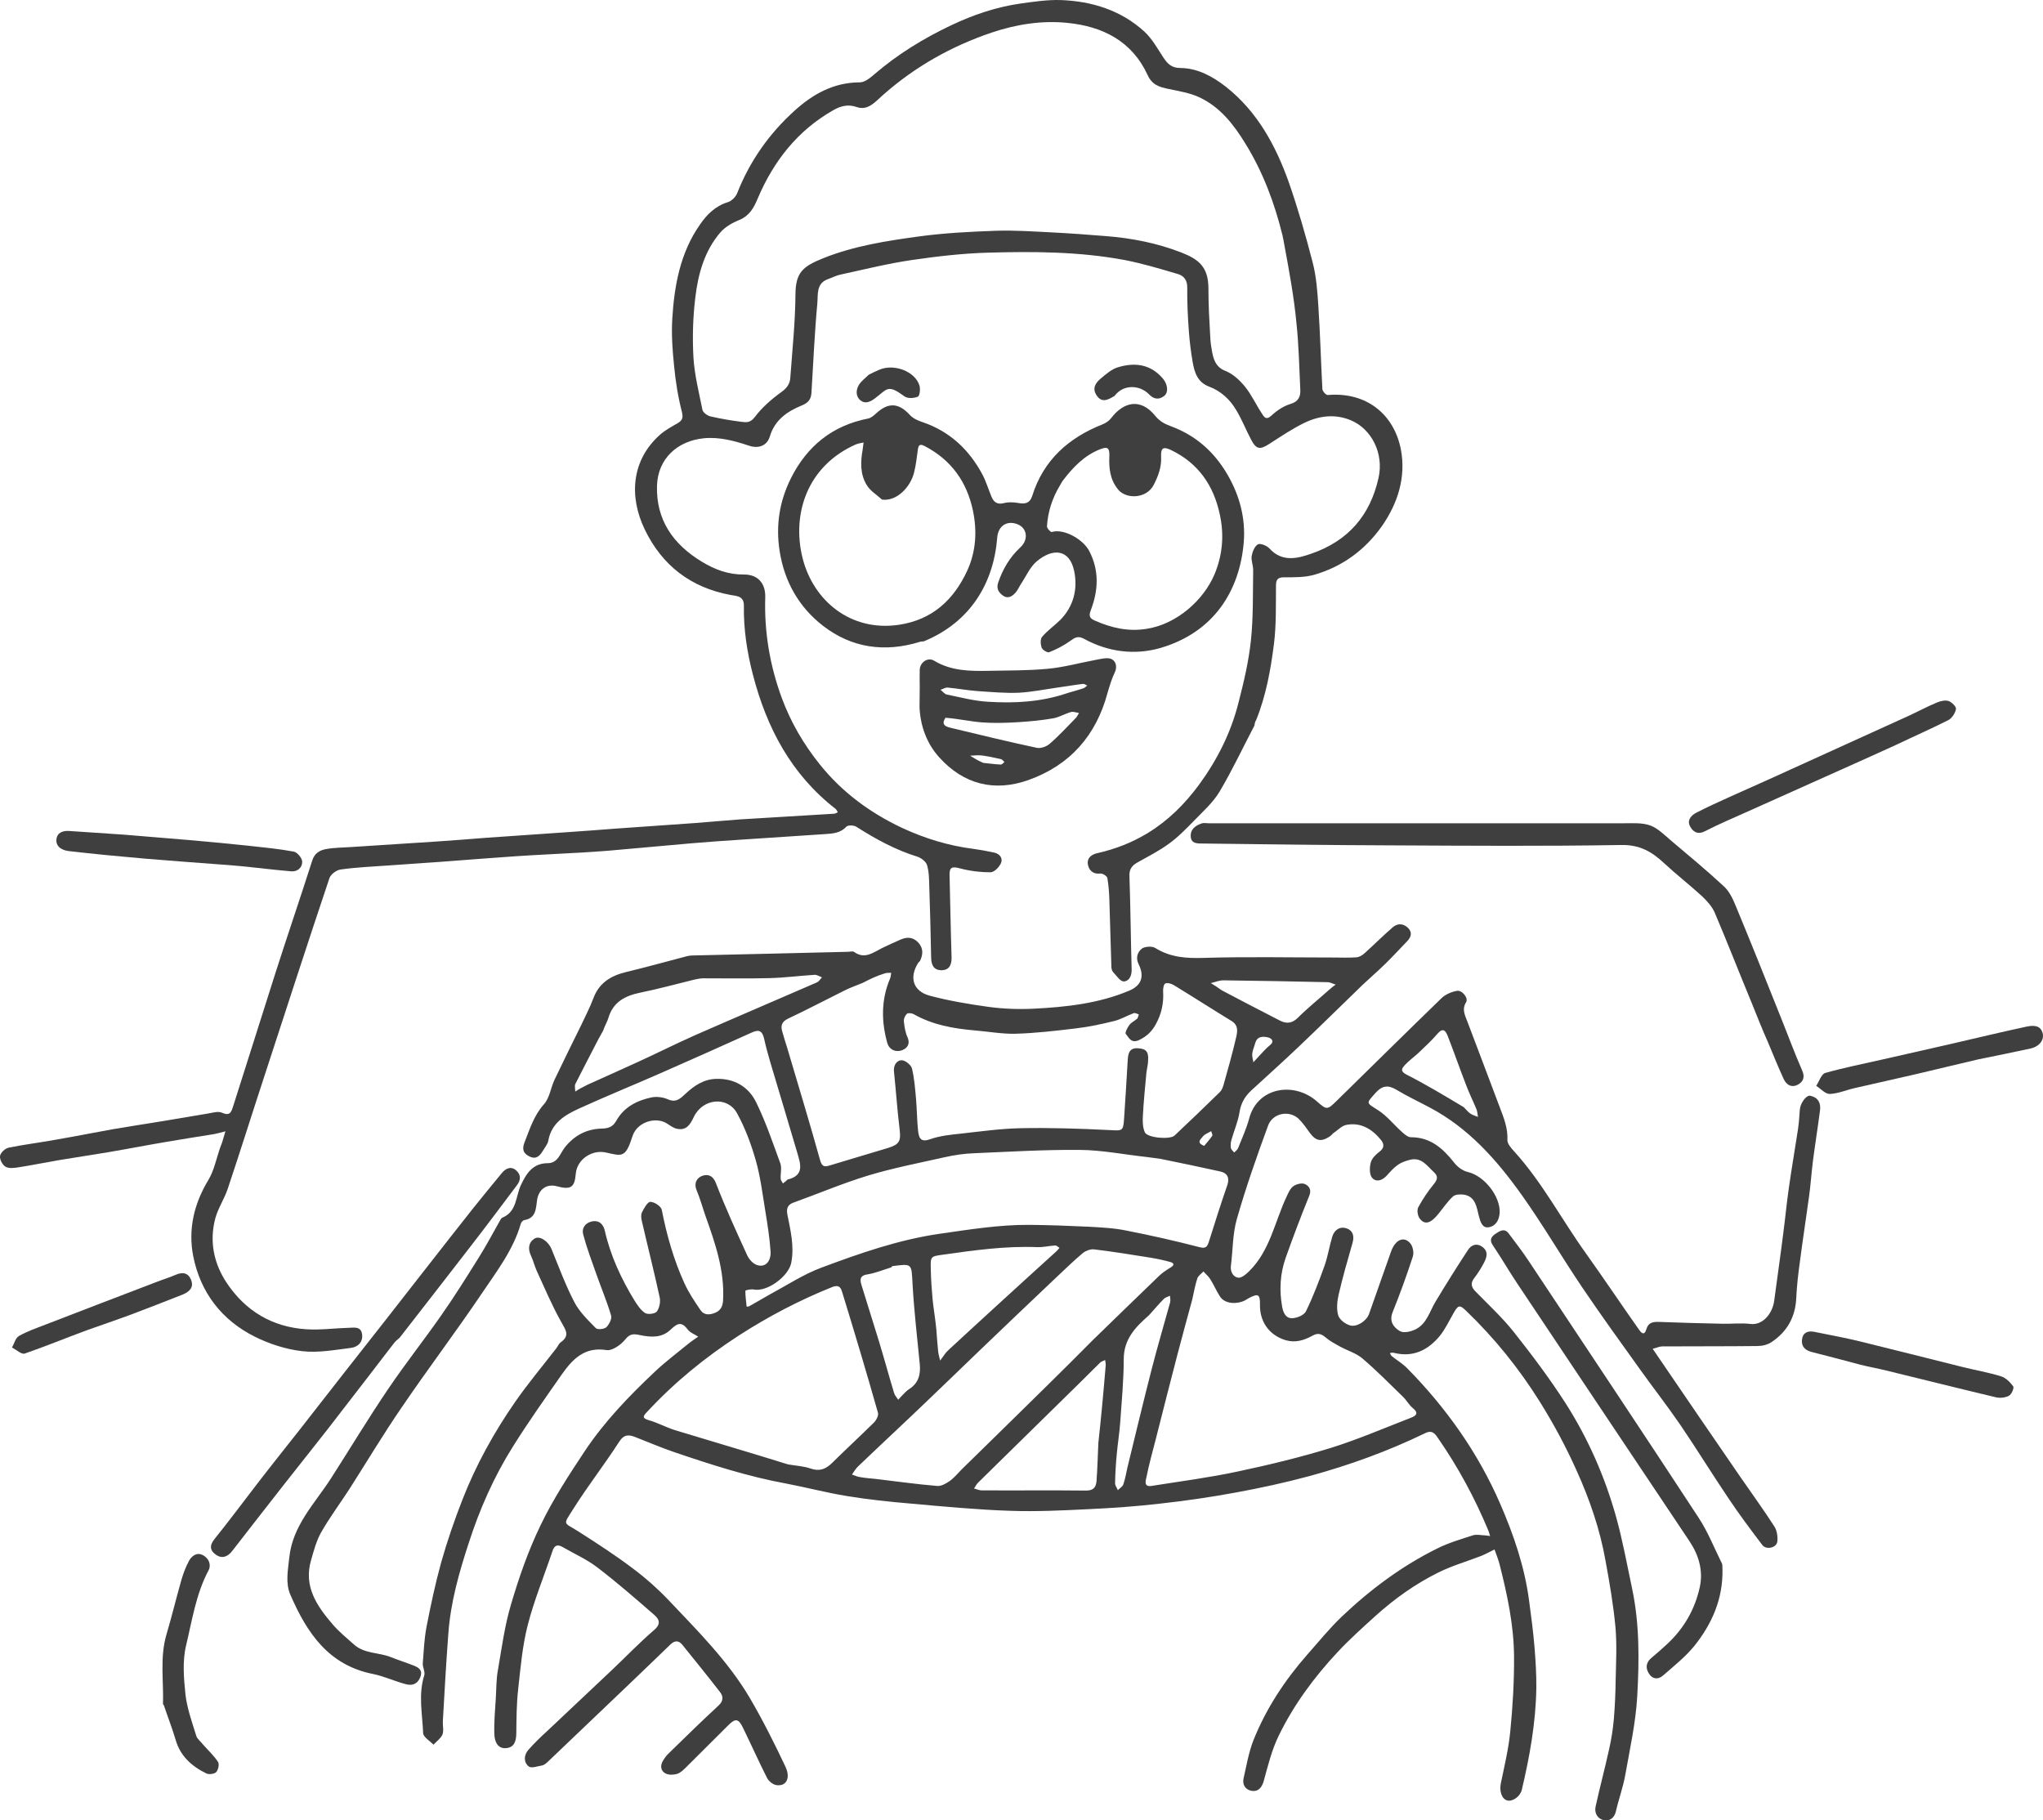 <?xml version="1.0" encoding="UTF-8"?>
<svg id="Contours" xmlns="http://www.w3.org/2000/svg" viewBox="0 0 1109.61 988.65">
  <defs>
    <style>
      .cls-1 {
        fill: #3f3f3f;
        stroke-width: 0px;
      }
    </style>
  </defs>
  <path class="cls-1" d="M719.83,618.52c-4,1.7-6.2-.4-8.3-3.1-2-2.7-3.9-5.6-6.3-7.9-5.2-4.7-14-3-16.5,3.8-6.1,16.6-12,33.4-16.9,50.5-2.4,8.2-2.2,17.1-3.3,25.7-.4,3.4,1.4,6,3.9,6.4,1.8.3,4.4-1.9,6.1-3.6,11.2-11.1,13.8-26.6,20.1-40.1,1-2.1,2-4.6,3.7-5.9,1.6-1.2,4.6-2,6.3-1.3,2.1.9,3.9,2.9,2.5,6.3-4.5,11.1-8.8,22.4-12.8,33.7-3.1,8.7-3.6,17.8-1.9,27,.7,3.5,2.3,6.1,5.5,5.9,2.6-.1,6.4-1.7,7.4-3.8,3.9-8,7.1-16.4,10.1-24.8,1.8-5.1,2.6-10.6,4.2-15.8,1.2-3.7,4.3-5.7,8-4.3,3.2,1.2,4,4.1,3,7.7-2.7,9.4-5.4,18.8-7.6,28.3-.8,3.6-1.2,7.8-.2,11.2.7,2.3,3.9,4.7,6.4,5.4,3.8,1.1,9-2.5,10.3-6.1,4-11.3,8-22.7,12-34,2.3-6.5,7-8.6,10.5-4.4,1.4,1.7,2,5.1,1.3,7.2-3.3,10.1-6.9,20.1-10.9,30-2.1,5.1.5,8.4,3.9,10.4,2,1.2,6.1.3,8.6-1,6-3,7.5-9.6,10.7-14.9,5.7-9.5,11.6-18.9,17.7-28.2,1.9-2.9,5-3.9,8.1-1.4s2,5.7.5,8.5c-1.5,2.9-3.3,5.7-5.3,8.3-2.1,2.8-1.5,4.9.8,7.2,7,7.2,14.5,14.1,20.7,21.9,9.9,12.5,19.6,25.4,28.2,38.8,12.2,19.1,21.3,39.8,27.4,61.6,3.6,12.9,6,26.2,8.8,39.4,4,19.2,3.8,38.8,2.7,58.2-.8,14.3-4,28.5-6.5,42.7-1.2,6.7-3.6,13.2-5.1,19.8-.9,3.8-3.6,5.3-6.6,4.7-3.3-.7-5.2-3.8-4.4-7.4,2.3-10.5,5.1-20.9,7.4-31.4,1.2-5.3,2-10.6,2.5-16,.6-7.2.9-14.4,1-21.6.2-9.4.7-18.8-.1-28.2-1.1-12.1-3.2-24.2-5.4-36.2-3-17-8.6-33.3-15.7-49-5.8-13-12.6-25.6-20.1-37.6-11.2-17.9-24.5-34.4-39.8-49.1-3.6-3.5-4.4-3.4-7,1.2-2.4,4.2-4.5,8.7-7.5,12.4-6.4,7.7-14.5,11.7-24.9,9.1-.7-.2-1.4,0-2.1.1.3.6.5,1.4,1,1.7,2.9,2.3,6.1,4.2,8.6,6.8,21,21.4,38.2,45.6,50.2,73.2,7.4,17,13.4,34.5,15.8,53,1.1,8.2,2.2,16.5,2.9,24.8.6,7.5,1.1,15.1,1,22.6-.3,18.7-3.6,37-7.9,55.2-.9,3.6-5.1,6.5-7.9,5.7-3-.8-4.3-5-3.5-9.2,2-9.6,4.3-19.1,5.2-28.8,1.3-13.3,2.1-26.8,2-40.2-.1-17-3.7-33.7-7.9-50.2-.7-2.7-1.8-5.3-2.7-7.9-2.3,1.1-4.6,2.4-7,3.4-7.7,3-15.8,5.3-23.3,9-12.6,6.2-24.1,14.4-34.6,23.9-6.9,6.3-14,12.6-20.4,19.5-12.7,13.6-23.7,28.5-31.9,45.3-3.7,7.6-5.8,16-8,24.1-1,3.8-2.8,6.4-6.6,5.9-3.4-.5-5.3-3.3-4.5-6.8,1.6-7,2.8-14.2,5.4-20.8,6.9-17.2,17-32.5,29.2-46.4,6.2-7,12.1-14.3,18.8-20.7,15.6-14.8,32.8-27.6,52.1-37.1,6.1-3,12.6-4.9,19.1-7,1.8-.6,3.9-.1,5.9,0,1.1,0,2.3.3,3.4.4-.3-1-.6-2.1-1-3.1-7.3-17.5-16.3-34.2-27.1-49.8-1.5-2.2-3.1-5-7.1-3-20.2,9.8-41.2,17.4-62.8,23.3-13.3,3.6-26.7,6.5-40.3,9s-27.3,4.5-41,6c-12.9,1.5-25.8,2.4-38.7,3-14.2.7-28.4,1.4-42.6.9-18-.6-35.9-2.3-53.8-3.9-11.6-1-23.3-2.2-34.8-4.1-11.1-1.8-22.1-4.7-33.1-6.8-20.8-3.8-40.9-10.3-60.9-17.1-7-2.4-13.8-5.3-20.7-8-3.7-1.5-6.4-1.9-9.2,2.5-7.9,12.3-17,23.9-24.8,36.3-5.9,9.3-5.4,7.1,2.7,12.3,10.2,6.5,20.4,13.1,30,20.4,6.8,5.1,13.2,10.8,19,16.9,15.8,16.7,32.3,33.1,44.1,53.1,7.1,12.1,13.4,24.7,19.4,37.4,3,6.4.2,11-5.3,9.9-1.8-.4-4-2.3-4.8-4-4.5-8.9-8.6-18.1-13-27.1-2.4-5-4.1-5.2-7.9-1.4-7.6,7.5-15.1,15.1-22.7,22.6-1.5,1.5-3.1,3.1-4.9,3.8-1.9.6-4.6.8-6.4-.1-2.6-1.2-3.2-4-1.7-6.7.9-1.5,1.9-3,3.2-4.2,9-8.8,18-17.6,27.2-26.1,2.7-2.5,2.5-5,.8-7.2-6.6-8.6-13.6-17.1-20.4-25.6-2-2.5-4.1-2.7-6.6-.3-7.7,7.5-15.5,14.9-23.2,22.3-14.6,13.9-29.1,27.8-43.7,41.7-.8.7-1.8,1.5-2.8,1.7-2.5.4-5.9,1.7-7.3.5-2.8-2.3-2.6-6.1-.2-8.9,3.3-3.8,6.9-7.2,10.6-10.6,11.6-11,23.3-21.9,34.9-32.9,7.7-7.3,15-14.9,23-21.8,3.9-3.4,2.4-5.9-.1-8.1-10.1-8.8-20.2-17.6-30.8-25.7-5.7-4.4-12.5-7.4-18.9-11.1-2.6-1.5-4.4-1.2-5.5,2-4.5,13.5-10,26.7-13.5,40.4-2.9,11.3-3.9,23.2-5.2,34.9-.9,8-.9,16-1,24.1-.1,4.2-1.2,7.5-5.7,7.8-4.7.3-6-4-6.2-7.1-.3-6.8.4-13.7.8-20.6.3-4.9.2-9.8,1.1-14.6,2.1-12.1,3.7-24.4,7.2-36,4.3-14.6,9.4-29.2,16-42.8,6.7-14,15.3-27.1,23.9-40.1,10.7-16.1,24.1-30,38.1-43.2,5.7-5.4,12.1-10.2,18.2-15.2,1.7-1.4,3.6-2.6,5.4-3.9-2-1.3-4.5-2.2-5.8-4-3.5-4.6-5.8-3-9.3.3-4.7,4.5-10.8,4.1-16.8,2.8-3.1-.6-5.2-.8-7.7,2.4-2.3,2.9-7.1,6.3-10.2,5.8-11.9-1.9-18.4,4.9-24.2,13.1-9.1,13-18.3,26-26.7,39.4-10.3,16.4-18.1,34.1-24,52.5-5.2,15.9-9.8,32.1-11,48.9-1.2,15.9-2.1,31.8-3,47.8-.1,2.4.6,5.1-.2,7.1-.9,2.1-3.2,3.7-4.9,5.5-2-2.1-5.5-4.1-5.6-6.3-.4-10.4-2.7-20.9.6-31.3.6-1.9-.9-4.4-.8-6.5.5-6.6.8-13.2,2-19.7,2.3-11.8,4.8-23.6,8-35.2,3.3-11.6,7.2-23,11.6-34.2,7.3-18.7,17-36.2,28.4-52.7,7-10.1,14.9-19.5,22.4-29.2.9-1.1,1.4-2.6,2.5-3.4,5.1-3.6,2.8-6.6.4-10.9-5.1-9-9.1-18.6-13.4-27.9-1.2-2.7-1.9-5.6-3.1-8.2-1.8-3.7-1.4-7.2,1.8-9.3,2.8-1.9,7.6,1.4,9.3,5.6,4,9.7,7.6,19.6,12.4,28.8,2.8,5.4,7.4,9.8,11.7,14.2.9.9,4.5.6,5.7-.5,1.5-1.5,3.1-4.5,2.6-6.3-2.2-7.5-5.3-14.8-7.9-22.2-2.6-7.3-5.3-14.5-7.3-22-.8-3.1.9-6,4.5-6.9,4.2-1,6.5,1.5,7.3,5.1,3.1,13.6,8.9,26,16.1,37.8,1.6,2.5,3.4,5.3,5.8,6.8,1.5.9,5.3.4,6.3-.8,1.4-1.9,2.1-5.2,1.6-7.6-3-13.9-6.5-27.6-9.7-41.5-.4-1.6-.6-3.6.1-4.9,1.1-2.2,3-5.6,4.5-5.6,2.2,0,5.8,2.4,6.2,4.3,2.7,13.8,6.5,27.2,12.3,39.9,2.3,5.1,5.5,9.8,8.6,14.4,2,3.1,5.1,2.9,8.2,1.6,3-1.3,4-3.5,4.2-6.7.9-16.2-4.3-31.1-9.6-46-1.6-4.5-2.8-9.2-4.7-13.6-1.7-4.1,0-7,3.2-8.1,2.8-.9,5.6-.2,7.2,4,5.1,13.2,11,26.1,16.9,39,1,2.3,3.2,4.8,5.4,5.5,4.3,1.5,7.7-1.7,7.4-7.3-.5-7.5-1.7-14.9-2.9-22.3-1.5-9.1-2.6-18.3-5.1-27.1s-5.8-17.7-10.2-25.7c-5.2-9.5-18.7-8.1-23.5,2-2,4.2-4,7.5-9.2,6.4-1.9-.4-3.6-1.7-5.3-2.8-6.2-4-16-.8-18.6,6.3-.2.6-.4,1.2-.6,1.7-3.5,10.9-5.8,9.5-14,7.7-7.6-1.7-15.7,3.7-16.4,11.5-.6,7.5-2.7,8.9-10.4,6.8-5.5-1.4-9.7,1.7-10.6,7.4-.7,4.5-.4,9.9-6.9,11-.8.1-1.8,1.2-2,2.1-4.1,14.2-13.1,25.8-21.1,37.7-14.1,20.9-29.4,41.1-43.6,62-9.9,14.4-18.9,29.5-28.3,44.2-5.1,7.9-10.8,15.5-15.4,23.6-2.6,4.6-4,10-5.5,15.2-4.1,14.2,3.2,24.8,11.7,34.7,3.4,4,7.5,7.3,11.4,10.8,5.7,5.3,13.5,4.4,20.1,7,4.3,1.7,8.7,3.1,13,4.8,2.9,1.2,4.6,2.9,3,6.5-1.7,3.8-4.7,4.3-7.9,3.4-6-1.6-11.7-4.3-17.7-5.5-24.2-4.8-35.9-22.5-44.8-43-2.8-6.4-1.3-13.4-.6-20.2,1.8-17.5,13.9-29.4,22.7-43.1,10.4-16.2,20.3-32.7,31.1-48.6,9.2-13.6,19.5-26.6,28.9-40.1,7.1-10.1,13.6-20.6,20.2-31.1,4.2-6.7,7.9-13.7,11.8-20.6.2-.4.6-.9,1-1.1,8-3.3,7.2-11.5,10.1-17.7s6.4-11.9,14.6-11.9c5.5,0,6.7-5.3,9.2-8.5,5.3-6.7,12-10.1,20.2-10.3,3.6-.1,5.9-.9,7.8-4.2,4.1-7.4,11.1-11,19-12.7,2.8-.6,6.3-.2,9,1,4.5,2,6.8-.4,9.6-3,4.7-4.4,9.9-7.9,16.6-8.1,9.9-.3,17.7,4.3,21.8,12.8,5.2,10.6,9,21.9,13.1,33.1.9,2.5,0,5.6.2,8.4,0,.8.8,1.6,1.2,2.5.6-.5,1.2-.9,1.8-1.4.3-.2.4-.6.7-.7,9.6-2.3,6.9-8.9,5.2-14.9-4.8-16.3-9.7-32.6-14.6-49-1.2-4.2-2.4-8.4-3.3-12.6-.9-3.8-2.4-5.3-6.4-3.5-16.6,7.5-33.2,14.9-49.8,22.2-14.8,6.5-29.8,12.6-44.5,19.3-7.6,3.5-14.8,7.8-16.5,17.3-.3,1.9-1.8,3.6-2.8,5.3-1.6,2.7-3.5,5.1-7.1,3.5s-4.6-3.9-3-7.9c2.9-7.3,5.1-14.6,10.6-20.7,3-3.4,3.6-8.8,5.6-13.1,4.7-9.9,9.6-19.7,14.4-29.5,2.3-4.9,4.8-9.7,6.7-14.7,3.1-8.5,9.5-12.4,17.8-14.4,11.2-2.7,22.3-5.8,33.4-8.7.8-.2,1.6-.2,2.4-.3,14.4-.3,28.7-.7,43.1-1,13.9-.3,27.7-.7,41.6-1,1.2,0,2.7-.5,3.4.1,5.8,4.1,10.3.3,15.1-2.1,3.5-1.7,7-3.3,10.5-4.8,3.7-1.5,6.9-1,9.6,2.2,2.5,3.1,2.1,6.3.6,9.5-.2.4-.8.7-1,1.1-5,7.8-2.9,15.3,6.1,17.8,10.5,2.8,21.2,4.6,32,6.1,8.1,1.1,16.4,1.4,24.6,1,17.7-.9,35.3-2.8,51.9-9.8,6.4-2.7,8.5-7.5,5.1-14.4-1.8-3.6-.4-6.6,1.6-8.3,1.5-1.3,5.6-1.6,7.4-.5,8.3,5.2,17,5.7,26.6,5.4,23.3-.7,46.7-.2,70-.2,4.2,0,8.5.2,12.7-.1,1.6-.1,3.3-1.2,4.5-2.3,5.1-4.6,10-9.5,15.2-14,2.5-2.2,5.5-2.2,8.1.1,2.7,2.5,2,5.1-.2,7.4-4.1,4.3-8.2,8.7-12.4,12.8-3.9,3.8-8,7.3-11.9,11-11.6,11.2-23,22.5-34.6,33.5-8.4,8-17.1,15.8-25.7,23.7-3.5,3.2-5.7,6.9-6.5,11.9-.8,5.1-3,10.1-4.4,15.1-.4,1.4-.5,2.9-.3,4.3.1.9,1.2,1.7,1.8,2.5.7-.7,1.7-1.4,2.1-2.3,2.1-5.3,4.5-10.5,6-16,4.5-17.4,24.6-20.3,36.9-9.4,5.2,4.6,5.6,4.6,10.4-.1,19.1-18.7,38.1-37.5,57.3-56.1,2.1-2,5.4-3.4,8.3-3.9,2.8-.5,6.3,3.9,5,6.1-2.5,4-.6,7.2.7,10.7,5.8,15.4,11.7,30.8,17.5,46.3,2.2,5.8,4.5,11.4,4.2,17.9-.1,1.9,1.9,4.3,3.5,6,15.4,16.9,26,37.3,39.3,55.8,9.7,13.6,19,27.5,28.6,41.1,1.1,1.6,2.9,3.9,4.1-.2,1-3.6,3.6-4,6.8-3.9,11.5.4,23.1.8,34.6,1,5,.1,10.1-.5,15,.1,6.8.9,12.1-5.7,13-12.6,1.6-12.2,3.4-24.3,4.9-36.4,1.1-8.4,1.9-16.9,3.1-25.2,1.5-10.5,3.3-20.9,4.9-31.4.5-3.5.8-7,1-10.6s3.5-8.3,5.8-7.7c4.1.9,5.7,3.9,5.2,7.8-1.2,9.3-2.7,18.6-3.9,27.9-.8,6.4-1.2,12.8-2.1,19.2-1.6,11.7-3.4,23.3-4.9,34.9-.9,6.5-1.7,13.1-2,19.7-.4,10.5-4.9,18.6-13.5,24.3-2.1,1.4-5,2.1-7.6,2.1-17.2.2-34.3.1-51.5.2-1.8,0-3.6.9-5.4,1.3.9,1.3,1.8,2.6,2.6,3.8,15.1,22.1,30.1,44.2,45.3,66.2,6.1,8.8,12.4,17.5,18.2,26.5,1.4,2.2,1.9,5.5,1.6,8.2-.4,3.4-6.1,4.7-8.2,1.8-6.3-8.3-12.6-16.7-18.4-25.4-8.9-13.2-17.3-26.9-26.3-40.1-7-10.2-14.6-19.9-21.8-30-10.5-14.6-21-29.2-31.1-44.1-11.3-16.7-21.5-34.3-33.2-50.7-13.5-18.9-28.8-36.2-49.9-47.3-6-3.2-12.2-6.1-18-9.6-4.5-2.7-7.7-2.3-11.3,1.7-5.3,6-5.2,5.2,1.5,9.5,4.8,3.1,8.5,7.9,12.8,11.7,1.4,1.3,3.2,2.9,4.9,2.9,10.6,0,17.3,6,23.4,13.7,1.8,2.4,4.8,4.6,7.6,5.2,9.1,2.2,17.5,13.3,17.2,21.9-.2,4.3-2.2,7.5-6,8.1-3.4.5-4.4-2.7-5.3-6.1-1.2-4.6-1.7-10.5-8-11.6-2-.3-4.8-.2-6.1,1-2.9,2.7-5.2,6.1-7.7,9.2-4.1,5.2-7.6,6.7-10.5,2.5-1-1.5-1.4-4.5-.6-5.9,2.4-4.4,5.2-8.6,8.4-12.5,2.1-2.6,2.5-4.3,0-6.6-3.7-3.4-6.6-8.1-12.7-6.7-2.4.6-4.8,1.4-6.8,2.8-2.3,1.6-4.2,3.8-6.1,5.9-2.5,2.7-5.8,3.7-8,1-1.4-1.8-1.3-5.7-.6-8.2.6-2.3,2.8-4.4,4.8-5.9,2.9-2.2,2.3-4.5.5-6.6-4.8-5.8-10.9-9.4-18.6-7.9-2.6.5-4.7,3-7.1,4.5-1.8,2.1-3,2.4-4.3,3.1M468.53,533.82c-3.4,1.4-6.9,2.6-10.2,4.3-10.1,5-20.1,10.3-30.3,15.1-3.4,1.6-4.1,3.8-3.2,6.9.8,3,1.8,5.9,2.7,8.9,6,20.3,12.2,40.6,17.9,61.1,1,3.5,2.4,3.7,5,2.9,10.7-3.2,21.3-6.4,32-9.6,6.1-1.9,6.9-3.8,6.2-9.9-1.3-10.6-2-21.2-3.1-31.7-.3-3.4,1.6-6,4.2-6,1.9,0,5.1,2.5,5.6,4.5,1.3,5.4,1.7,11,2.2,16.6.5,5.7.5,11.4,1.1,17.1.4,3.4,1,6.7,6.5,4.7,5.4-1.9,11.4-2.5,17.2-3.1,10.7-1.2,21.5-2.7,32.2-2.9,15.8-.3,31.7.2,47.6,1,7.6.4,7.9.8,8.4-6.3.7-10.7,1.4-21.4,2-32.2.3-4.9,2.2-6.6,7.3-5.7,4.1.7,3.9,4.1,3.7,7.2-.1,2-.7,4-.9,6.1-.7,7.7-1.5,15.4-1.9,23.2-.2,3-.1,6.4,1.1,9,1.5,3,13.6,4,16.1,1.7,8.3-7.8,16.5-15.7,24.7-23.7,1-1,1.6-2.7,2-4.1,2.4-8.5,4.8-17.1,6.8-25.7.7-3.1,1.2-6.4-2.5-8.7-10.5-6.4-20.9-13.1-31.4-19.5-1.3-.8-3.4-1.4-4.6-.9-.9.4-1.3,2.8-1.2,4.3.4,6.4-.9,12.3-4,17.9-2.1,3.8-4.8,6.5-9,8.5-4.5,2.1-5.6-1.4-7.3-3.3-.5-.6.9-3.5,2-4.9,1-1.4,2.8-2.1,4.1-3.3.6-.5.7-1.6,1-2.4-.9-.3-2-.9-2.7-.7-3.6,1.3-7,3.4-10.7,4.3-6.9,1.7-13.8,3.2-20.8,4-10.9,1.3-21.8,2.6-32.7,2.9-7.4.2-14.8-1.2-22.2-1.8-11.6-1-23-3-33.3-8.9-1-.5-3-.7-3.6-.1-1,1-1.8,2.8-1.6,4.2.3,2.9.8,6,2,8.6,1.6,3.8-.4,6-3.1,7-3.4,1.2-6.8-.3-7.9-3.9-3.3-11.8-3.4-23.6,1.5-35.1.4-.9.4-2.1.6-3.1-1.3.1-2.6-.1-3.7.4-4,1.2-7.6,2.9-11.8,5.1M630.03,629.32c-2.5-.3-5.1-.7-7.6-1-11.9-1.3-23.9-3.7-35.8-3.8-19.2-.2-38.4,1-57.6,1.8-5.4.2-10.8,1-16.1,2.2-13.8,3.1-27.8,5.8-41.4,9.9-13.8,4.2-27.2,9.9-40.8,14.8-3.2,1.2-3.6,3.6-3.1,6.3,1.7,8.7,3.9,17.3,2.1,26.4-1.5,7.3-13.1,15.9-20.4,14.4-1.5-.3-4.5.4-4.5.7,0,2.9.4,5.8.7,8.6.5,0,1,0,1.4-.2,3.9-2.2,7.8-4.5,11.7-6.7,9.1-4.9,17.9-10.7,27.6-14.3,20.9-7.8,42-15.2,64.4-18.4,16.1-2.3,32.1-4.9,48.4-4.8,10.7.1,21.4.5,32.1,1,6.9.4,13.9.7,20.6,2.1,13.3,2.6,26.6,5.6,39.7,9,3.7,1,4.3-.4,5.2-3.1,3.2-10.2,6.4-20.3,9.9-30.4,1.4-3.9.3-6.7-3.8-7.6-10.6-2.3-21.2-4.6-32.7-6.9M647.53,705.82c-2.7,9.9-5.4,19.8-8,29.7-4,15.3-7.9,30.7-11.8,46.1-1.8,6.9-3.7,13.8-5.1,20.8-.4,1.7-1.5,5.2,2.7,4.6,15.6-2.5,31.3-4.5,46.7-7.8,17-3.6,34-7.7,50.6-12.8,14.8-4.6,29.1-10.8,43.6-16.4,2.9-1.1,4.5-2.5,1.1-5.3-2.1-1.7-3.4-4.3-5.4-6.2-7.2-7-14.3-14.2-21.9-20.7-3.4-2.9-8.2-4.3-12.2-6.5-2.7-1.5-5.6-3-7.9-5-2.5-2.1-4.3-2.5-7.3-.8-4.4,2.4-9.1,3.9-14.5,2.3-9.3-2.9-13.9-10.5-13.8-19,.1-5.9-.9-6.5-5.9-3.9-.8.4-1.6,1-2.4,1.4-3.9,2-10.8,2.1-13.5-2.3-1.9-3-3.3-6.3-5.2-9.3-1-1.6-2.5-2.8-3.7-4.2-1.1,1.2-2.8,2.3-3.3,3.7-1.1,3.3-1.8,7-2.8,11.6M428.03,795.32c4,.7,8.2.9,12.1,2.2,4.8,1.7,8.2.5,11.7-2.9,7.5-7.4,15.3-14.6,22.8-22,1.3-1.3,2.7-3.9,2.2-5.4-6.2-21.9-12.7-43.6-19.4-65.4-.6-1.8-1.2-4.5-5.5-2.8-17.7,7.1-34.5,15.9-50.5,26.2-18.4,11.9-35.2,25.6-50.1,41.7-2.2,2.3-2.6,3.3,1.1,4.4,4.9,1.4,9.4,3.9,14.2,5.4,20.3,6.2,40.6,12.1,61.4,18.6M593.53,727.82c11.9-11.5,23.7-23.1,35.7-34.6,1.9-1.9,4.2-3.4,6.5-4.8,2-1.2,2.2-2.3,0-3-3.6-1-7.3-1.8-11-2.4-10.2-1.6-20.4-3.3-30.6-4.5-1.9-.2-4.5.8-6,2-5,4.2-9.7,8.8-14.5,13.3-14.4,13.6-28.7,27.3-43,41-9.6,9.2-19,18.4-28.6,27.5-12,11.5-24.2,22.8-36.2,34.3-1.2,1.2-2.1,2.8-3.1,4.2,1.5.5,2.9,1.2,4.4,1.4,2.8.5,5.7.7,8.6,1,11.1,1.3,22.2,2.9,33.3,3.8,2.2.2,4.8-1.3,6.8-2.7,2.4-1.7,4.3-4.1,6.4-6.2,15.6-15.3,31.3-30.6,46.9-46,8-7.8,15.9-15.8,24.4-24.3M327.53,559.82c-.8,1.5-1.7,3-2.5,4.5-4.2,8.1-8.4,16.2-12.5,24.3-.6,1.1-.1,2.8-.1,4.2.9-.6,1.9-1.2,2.8-1.7,1.8-.9,3.5-1.9,5.4-2.7,8.7-3.9,17.4-7.8,26.1-11.8,10.1-4.6,20-9.6,30.1-14.1,22.3-9.8,44.6-19.3,66.9-29,1.1-.5,1.8-1.8,2.7-2.7-1.3-.5-2.6-1.4-3.9-1.4-8.2.5-16.4,1.6-24.7,1.8-12,.3-24,.1-36,.1-1.6,0-3.1.4-4.7.7-9.8,2.4-19.6,5.1-29.5,7.1-8.1,1.7-14.5,5-17.1,13.4-.6,2.2-1.9,4.2-3,7.3M596.53,783.82c.7-6.5,1.4-13.1,2-19.6.7-7.5,1.4-15.1,2-22.6.1-1-.2-2-.3-3-.9.5-2,.7-2.7,1.4-3.8,3.7-7.5,7.5-11.3,11.2-18.3,18-36.7,36-55,54-.9.9-1.5,2.1-2.2,3.2,1.4.3,2.7,1,4.1,1,19,.1,37.9-.1,56.9.1,3.9,0,5.2-1.9,5.5-5,.5-6.7.7-13.2,1-20.7M508.53,721.82c.3,4,.6,8.1,1,12.1.2,1.7.7,3.4,1.1,5,1-1.3,1.9-2.7,2.9-4,.5-.6,1.1-1.2,1.7-1.8,8.3-7.7,16.6-15.3,24.9-22.9,11.2-10.3,22.5-20.5,33.7-30.7.6-.5,1-1.2,1.6-1.8-.8-.5-1.6-1.4-2.4-1.3-3.2.2-6.4,1-9.6.9-17.3-.7-34.3,1.7-51.3,4.1-6.6.9-6.8.9-6.6,7.8.1,5.5.5,11.1,1,16.6.5,4.9,1.4,9.9,2,16M484.03,688.32c-4.3,1.3-8.5,3.1-12.9,3.8-4.6.7-4,3.3-3.1,6.2,3.1,10.2,6.4,20.4,9.5,30.6,2.8,9.2,5.3,18.5,8.1,27.7.4,1.3,1.5,2.4,2.2,3.6.9-1,1.8-2,2.7-2.9,1-1,2-2.1,3.1-2.8,5.3-3.3,6.5-8.1,5.9-13.9-1.4-14.4-3.1-28.9-3.9-43.3-.6-11.1-.1-11.1-10.8-9.7-.1-.2-.2,0-.8.7M624.03,714.32c-7.3,6.4-13.7,12.9-13.7,23.9s-1.1,22.8-1.9,34.1c-.4,5.9-1.4,11.8-1.9,17.6-.5,5.2-.8,10.4-.9,15.6,0,1.3,1,2.5,1.5,3.8,1-1.1,2.6-1.9,3-3.2,1-2.9,1.5-6,2.2-9.1,4.4-18,8.7-36,13.3-53.9,3.1-12,6.6-23.9,9.9-35.8.3-1.1,0-2.4-.1-3.6-1.2.6-2.6.9-3.4,1.8-2.6,2.6-5,5.5-8,8.8M663.53,537.82c10.5,5.5,21.1,11.1,31.7,16.5,3.4,1.7,6.4,1.6,9.6-1.5,5.4-5.4,11.4-10.2,17.1-15.3,1.1-1,2.3-1.9,3.5-2.8-1.5-.4-3-1.3-4.4-1.3-18.9-.4-37.7-.8-56.6-1-2.3,0-4.6,1-6.8,1.5,1.8,1.1,3.6,2.2,5.9,3.9M795.03,601.32c1.2,1.2,2.2,2.5,3.6,3.5,1.2.8,2.7,1.2,4.1,1.8-.3-1.5-.3-3.1-.9-4.4-1.7-4.1-3.7-8.1-5.3-12.3-3.5-9-6.7-18.2-10.2-27.2-1.1-2.8-2.5-4.9-5.6-1.3-3.1,3.7-6.7,6.9-10.2,10.3-2.5,2.3-5.3,4.3-7.6,6.8-1.2,1.4-2.8,3.1.8,5,10.5,5.3,20.6,11.4,31.3,17.8M684.03,573.32c1.9-1.9,3.6-4,5.6-5.6,3-2.3.7-3.9-.9-4.3-2.7-.6-5.9-.8-7,3.1-.5,1.9-1.4,3.8-1.6,5.7-.2,1.5.4,3.1.6,4.7,1-1,1.9-2.1,3.3-3.6M654.03,622.32c1.5-1.8,3.1-3.6,4.4-5.5.3-.5-.4-1.6-.6-2.5-1.6,1-3.6,1.6-4.6,3-.8,1.2-3.9,3.2.8,5Z"/>
  <path class="cls-1" d="M681.33,394.02c-6.4,12.2-12.1,24.4-19,36-3.6,6-9.2,10.9-14.2,16.1-4.2,4.3-8.5,8.7-13.4,12.2-5.2,3.8-11.1,6.8-16.8,10-3.1,1.7-4.7,3.7-4.5,7.6.6,16.9.7,33.7,1.2,50.6.1,3.5-1.4,6.4-4.3,6.5-1.9,0-3.9-3.1-5.7-5-.7-.7-1-2-1-3-.4-12-.7-24.1-1.1-36.1-.1-4-.4-8.1-1.1-12.1-.2-1-2.5-2.5-3.7-2.4-4.2.5-6.4-1.9-6.9-5.1-.5-3.4,2-5.3,5.3-6,9.6-2.2,18.5-5.6,27.1-10.8,11.3-6.9,20.2-15.8,27.9-26.2,9.9-13.5,17.4-28.3,21.5-44.6,2.9-11.2,5.6-22.6,6.8-34.1,1.3-12.6,1-25.4,1.2-38.1,0-2.5-1.2-5.2-.8-7.6.4-2.3,1.6-5.3,3.4-6.3,1.3-.7,4.8.7,6.2,2.2,7,7.8,15.6,5.4,23,2.8,19.5-6.8,31.7-20.4,36.3-41.1,3-13.5-4-26.6-14.9-31.2-8.4-3.6-17-2.6-24.9,1.1-6.9,3.3-13.2,7.6-19.6,11.7-5.1,3.3-7.1,3-10-2.7-2.7-5.2-4.9-10.7-7.9-15.7-3.4-5.8-8.3-10.3-14.6-12.7-6.5-2.4-8.1-7.8-9.1-13.6-.9-5.3-1.6-10.8-2-16.2-.6-8-1-16.1-.9-24.1,0-4-1.8-6.3-5.1-7.3-9.5-2.8-19.1-5.7-28.9-7.6-24.6-4.6-49.5-4.7-74.3-4-13.8.4-27.6,2-41.3,4-13,1.9-25.8,5.1-38.7,7.9-2.4.5-4.6,1.7-6.9,2.5-6.4,2.3-5.3,8.4-5.7,13-1.5,16.2-2.2,32.5-3.2,48.7-.2,3.4-1.6,5.4-5.3,6.9-7.8,3.2-14.6,7.8-17.3,16.8-1.5,5.1-6.2,6.8-11.4,5-7.9-2.6-15.9-4.8-24.4-4-14.4,1.4-25.1,11.1-25.5,25.9-.5,18.5,8.8,31.7,24.3,41.1,7.2,4.4,14.6,7.1,23.1,7,7.3,0,11.6,4.7,11.4,12.3-.6,18.9,2.5,37.1,9,54.8,4.9,13.2,11.8,25,20.6,36,12.1,15.1,27.3,26.3,44.7,34.5,12.3,5.7,25.2,9.7,38.8,11.4,3.7.5,7.5,1.2,11.2,2,3.1.7,5,3.1,3.6,6-1,2.1-3.6,4.7-5.5,4.7-5.7,0-11.5-.7-17-2.2-4.2-1.1-5.4-.3-5.3,3.8.4,14.9.6,29.7,1.1,44.6.1,4-1.2,7-5.5,7s-5.5-2.9-5.6-6.9c-.2-12.7-.6-25.4-1-38.1-.1-4-.1-8.2-1.2-12-.5-1.9-3.1-3.9-5.1-4.6-12-3.7-22.8-9.6-33.3-16.3-1.4-.9-4.6-1-5.5,0-3.4,3.6-7.6,3.7-11.9,4-15.1,1-30.2,2-45.3,3-9.1.6-18.1,1.2-27.2,2-15,1.3-29.9,2.7-44.8,4-4.9.4-9.7.7-14.6,1-11.9.7-23.8,1.2-35.7,2-13.4.9-26.8,2-40.3,3-9.6.7-19.1,1.3-28.7,2-8.7.6-17.5,1-26.1,2.2-2.3.3-5.4,2.6-6.1,4.7-11.9,35.4-23.4,71-35,106.5-6.8,20.7-13.3,41.5-20.2,62.1-1.8,5.5-5.3,10.6-6.8,16.2-3.3,12.5-.8,24.5,6.2,35,10.2,15.3,24.8,24,43.2,25.2,7.7.5,15.5-.6,23.2-.8,2.9-.1,6.4-.8,7.1,3.3.7,4.3-2.1,7.1-5.9,7.6-8.8,1.1-17.9,2.8-26.6,1.8-8.8-1-17.7-3.9-25.6-7.8-18.1-9-29.7-24.1-33.6-43.9-2.8-14.4.4-28.3,8.2-41.2,3.2-5.3,4.4-11.8,6.5-17.8.3-.9.7-1.7,1-2.6.6-2,1.2-4.1,1.8-6.1-2,.5-4.1,1.1-6.1,1.5-8.6,1.4-17.2,2.7-25.8,4.2-10.7,1.8-21.4,3.9-32.1,5.7-8.9,1.5-17.8,2.8-26.7,4.3-7.1,1.2-14.3,2.7-21.4,3.8-2.4.4-5.3.8-7.2-.2-1.7-.9-3.4-4-3.1-5.9.2-1.7,2.7-4.1,4.6-4.5,8.2-1.7,16.5-2.7,24.8-4.2,10.5-1.8,21.1-3.9,31.6-5.8,8.6-1.5,17.2-2.8,25.8-4.2s17.1-2.9,25.7-4.3c2.7-.4,5.9-1.5,8.1-.5,4.6,2.1,5.1-.9,6.1-3.8,7.7-24.2,15.3-48.3,23-72.5,6.5-20.3,13.4-40.4,19.9-60.8,1.3-4,4.2-5.5,7.5-6.1,4.4-.8,9-.8,13.6-1.1,15.4-1,30.8-2,46.3-3,8.9-.6,17.8-1.3,26.7-2,14.4-1,28.8-2,43.3-3,9.1-.6,18.1-1.3,27.2-2,14.3-1,28.5-2,42.8-3,8.2-.6,16.4-1.4,24.7-2,17.1-1.1,34.2-2,51.3-3.1.7,0,1.3-.5,2-.8-.4-.7-.7-1.5-1.3-1.9-24-18.7-37.3-43.9-44.8-72.8-3.2-12.3-5.1-24.8-4.9-37.4.1-5.6-4.3-5.3-7.2-5.9-21.7-4-37.3-16.1-46.7-35.7-8.6-17.9-7.1-37.5,8.2-51.2,2.8-2.5,6.1-4.3,9.4-6.2,2.8-1.6,3.5-2.9,2.6-6.5-2.1-8.1-3.4-16.4-4.2-24.7-.9-8.5-1.5-17.1-1-25.6,1.1-18.1,4.3-35.9,15-51.2,3.7-5.4,8.3-10.1,15.1-12.2,2.1-.6,4.4-2.9,5.2-5,6.8-17.3,17.3-32.2,31-44.6,10-9.1,21.4-15.5,35.6-15.5,2.7,0,5.7-2.5,8-4.5,12.6-10.8,26.6-19.4,41.6-26.5,12-5.7,24.4-9.9,37.6-11.8,7.2-1,14.5-2.1,21.7-1.9,17.1.6,32.9,5.5,45.7,17.2,4.2,3.9,7.1,9.3,10.3,14.1,2.3,3.4,4.4,5.6,9.2,5.6,9.4.1,17.5,4.6,24.7,10.2,17,13.4,27,31.8,34.1,51.7,5,14.3,9.2,28.9,13,43.6,2,7.7,2.6,15.8,3.1,23.7,1,15,1.4,30.1,2.2,45.2.1,1.2,2,3.3,2.9,3.2,21.3-1.8,36,10.7,39.7,29.4,2.9,15-1.5,29.3-10.4,42-9.2,12.9-21.4,21.8-36.5,26.2-5.2,1.5-10.9,1.4-16.4,1.4-3.5,0-4.5,1.1-4.5,4.6-.1,10.5.2,21.2-1.1,31.6-1.8,14.1-4.3,28.1-9.7,41.4-.8,1.2-.7,2-.9,2.9M697.53,132.82c-.3-1.7-.6-3.4-1-5.1-4.3-17.5-10.6-34.3-20.1-49.7-6.3-10.3-13.8-20-25.1-25.2-5.1-2.4-11-3.3-16.6-4.5-4.9-1-8.9-2.1-11.4-7.5-8.5-18.5-24.4-26.5-43.7-28.4-13.9-1.4-27.6.8-40.8,5.2-22,7.4-41.9,18.6-59.4,34.1-4,3.5-8,8.6-14.2,6.4-4.8-1.7-8.9-.4-12.6,1.7-19.4,11-32.5,27.7-41.1,48-2.1,5-4.4,9.3-9.9,11.6-3.7,1.5-7.6,3.7-10.2,6.6-8.8,10.1-12.3,22.8-13.8,35.7-1.3,10.7-1.6,21.7-1,32.5.6,9.5,3,19,4.9,28.4.3,1.4,2.6,3.1,4.2,3.5,5.7,1.3,11.4,2.3,17.2,3,2.5.3,4.7.5,7-2.6,4-5.3,9.2-9.8,14.6-13.7,2.9-2.1,4.5-4.4,4.7-7.6,1.1-15.1,2.7-30.2,2.8-45.2.1-12.1,3.9-15.3,15.4-19.9,16.6-6.6,34.1-9.3,51.6-11.7,14-1.9,28.1-2.6,42.2-3.1,10-.3,20.1.4,30.1.9,9.7.5,19.5,1.2,29.2,2,14.2,1.1,28,3.8,41.3,9,9.1,3.6,14.6,7.7,14.5,19.7,0,8.7.5,17.4,1,26.1.1,2.7.5,5.4,1,8.1.9,4.6,2.2,8.4,7.4,10.4,4,1.6,7.6,5,10.4,8.4,3.6,4.4,6,9.8,9.2,14.6,1.1,1.7,2.2,4,5.2,1.2,2.9-2.7,6.6-5.2,10.3-6.3,4.4-1.3,5.6-4,5.4-7.8-.6-12.1-.8-24.2-2.1-36.2-1.3-14-3.9-28-6.6-42.6Z"/>
  <path class="cls-1" d="M499.83,348.52c-19.3,6-37.3,3.4-52.9-8.7-13-10.1-20.9-23.9-23.5-40.6-2.2-14.1,0-27.2,6.2-39.6,8.7-17.3,22.4-28.5,41.8-32.3,1.6-.3,3.1-1.6,4.3-2.7,6.8-6.3,12.4-5.9,18.6.9,1.7,1.8,4.4,3,6.9,3.8,14.6,5,25,14.8,32.2,28.1,2.1,3.9,3.4,8.3,5.1,12.4,1.3,3.1,3.3,4.3,6.8,3.4,2.3-.6,5-.5,7.4-.1,3.7.7,6.5.5,7.9-3.8,6.1-19.5,19.8-31.6,38.3-38.9,1.7-.7,3.5-1.9,4.6-3.4,6.8-8.8,15.9-11,23.9-1.2,2.4,3,5.1,4.4,8.6,5.7,13.5,5,23.6,14,30.8,26.5,6.5,11.3,9.7,23.5,8.7,36.4-2.2,26.4-16.2,49-45.3,57.5-13.9,4-28.3,2.2-41.3-4.9-3.4-1.9-5.1-.8-7.7,1.1-3.5,2.5-7.4,4.5-11.4,6.1-.9.4-3.6-1.2-4.1-2.5-.6-1.8-.8-4.7.3-5.9,2.8-3.3,6.5-5.9,9.7-9,7.4-7.4,9.7-17,7.7-26.6-2.5-12.2-11.7-12.6-20.3-5.4-3.7,3.1-5.8,8.1-8.6,12.3-1.1,1.7-1.9,3.7-3.3,5.1-1.8,1.9-4.1,3.1-6.7,1.1-2.4-1.8-3.4-3.9-2.4-6.9,2.5-7.3,6.2-13.7,12-19.1,4.7-4.3,3.7-10.6-1.5-12.6-5.8-2.3-10.5,1-11,7.1-1.9,24.7-14.4,46-39.9,56.5-.6.1-1.2,0-1.9.2M479.03,271.32c-2.8-2.6-6.4-4.7-8.3-7.9-3.6-5.9-3.4-12.6-2.2-19.2.2-1.3.3-2.6.5-3.9-1.4.3-2.8.5-4.1,1-26.2,11.5-35,37.4-29.1,61.5,5.8,23.5,26.3,40.4,52.4,36.5,18.1-2.7,29.8-13.5,37.2-29.6,4.7-10.4,5.3-21.4,3-32.4-3.3-15.7-11.8-27.5-26.1-35-2.5-1.3-3.4-.9-3.8,1.7-.6,4.2-1,8.5-2.1,12.7-1.9,7.7-9.3,15.7-17.4,14.6M577.03,261.32c-.5.8-.9,1.6-1.4,2.4-4.1,6.8-6.5,14.2-7,22.1-.1,1,2,3.3,2.6,3.1,6.6-2,17.1,4,20.4,10.4,5.5,10.7,4.9,21.4.8,32.1-1.4,3.5-.2,4.6,2.4,5.7,8.9,3.9,17.9,6,27.9,4.4,16.4-2.5,31-15.6,36.9-29.6,4.4-10.5,5.3-21.4,2.9-32.4-3.3-15.8-11.7-28-26.5-35.1-4.2-2-5.6-1.2-5.4,3.5.3,5.6-1.5,10.5-4,15.4-3.9,7.6-14.9,7.9-19.3,2.6-4.6-5.6-5.1-11.9-4.8-18.5.1-4.3-1.1-5-5.1-3.4-8.4,3.3-14.6,9.6-20.4,17.3Z"/>
  <path class="cls-1" d="M951.33,544.52c-6.8-16.4-13.1-32.6-19.9-48.6-1.4-3.4-4.2-6.5-6.9-9.1-6.8-6.2-14.1-11.9-20.9-18.2-6.6-6.2-13.3-9.9-23.1-9.7-41.5.7-83,.4-124.4.2-34.2-.1-68.5-.6-102.7-1-2.9,0-6.4.2-6.7-3.7-.3-4,2.6-6.2,6.2-7.3,1.1-.3,2.3,0,3.5,0h225.4c4.9,0,10.1-.4,14.5,1.2,4.3,1.6,7.8,5.3,11.5,8.4,9.5,8,19.1,16,28.3,24.5,2.9,2.6,4.9,6.6,6.4,10.3,8.3,20,16.4,40.2,24.4,60.3,4,9.9,7.6,19.8,11.9,29.6,1.6,3.6.5,6-2.1,7.5-3.4,2-6.4.5-8-3-3-6.6-5.8-13.3-8.5-19.9-3.1-6.9-5.9-14.1-8.9-21.5Z"/>
  <path class="cls-1" d="M499.53,373.32c0-3.5-.1-6.5,0-9.5.1-4.1,4.4-7.1,7.8-5,9.3,5.6,19.4,5.7,29.7,5.5,10.7-.2,21.4-.1,32-1.1,8.7-.8,17.3-3.2,25.9-4.8,2.3-.4,4.7-1.1,7.1-.9,3.7.3,5.1,4.2,3.5,7.5-1.7,3.6-2.9,7.5-4,11.3-6.2,23.1-20.3,39.2-42.9,47.3-18.6,6.6-35.2,2.4-48.5-12.3-6.7-7.4-10.2-16.8-10.7-27,0-3.5.1-7,.1-11M513.53,389.82c-2.5,3.8,0,4.8,3,5.5,15.5,3.7,30.9,7.5,46.5,10.8,2.1.5,5.3-.6,7-2.1,5-4.3,9.5-9.2,14.2-14,.8-.8,1.2-1.9,1.8-2.8-1.5-.2-3.1-.9-4.4-.5-3.2.9-6.3,2.8-9.6,3.4-6.3,1.1-12.7,1.7-19.1,2.1-6.6.4-13.2.6-19.7.1-6.4-.5-12.8-2-19.7-2.5M580.03,376.32c2.8-.8,5.7-1.6,8.4-2.5.8-.3,1.4-1,2.1-1.5-.8-.3-1.6-1-2.3-.9-4.4.5-8.8,1.3-13.2,1.9-7.2,1-14.4,2.5-21.7,2.9-7.5.3-15-.4-22.5-.9-5.4-.4-10.8-1.4-16.1-1.9-1.3-.1-2.6.8-3.9,1.2,1.2.9,2.2,2.4,3.5,2.6,7.4,1.5,14.8,3.5,22.3,3.9,14.4.9,28.9.2,43.4-4.8M534.03,414.32c3.2.3,6.4.8,9.6.9.6,0,1.3-.9,1.9-1.4-.6-.5-1.1-1.3-1.8-1.5-3.4-.8-6.7-1.5-10.2-2-2.2-.3-4.4,0-6.6.1,2,1.3,4.1,2.6,7.1,3.9Z"/>
  <path class="cls-1" d="M935.53,852.32c.3,16.2-5.8,29.7-15.3,41.6-4.8,5.9-11,10.8-16.8,15.9-2.9,2.6-6.1,2.2-8.1-1.3-1.7-3-1.2-5.8,1.7-8.2s5.7-4.9,8.4-7.4c9.2-8.5,15.2-19,17.8-31.1,1.9-8.8-.6-17.3-5.7-24.9-31-46.3-61.9-92.6-92.9-139-4.8-7.1-9.1-14.6-13.9-21.7-2-3-.6-4.7,1.6-6.2,2.3-1.5,4.8-3.2,7.1-.1,3.7,5,7.5,9.8,10.9,15,30.8,46.4,61.7,92.7,92.2,139.3,5,7.6,8.4,16.2,12.4,24.3.7.9.5,2.1.6,3.8Z"/>
  <path class="cls-1" d="M214.33,729.02c-4.6,5.9-8.9,11.6-13.3,17.3-7.8,10.1-15.6,20.2-23.4,30.3-7.7,9.8-15.5,19.6-23.2,29.4-9.5,12.1-18.9,24.2-28.3,36.3-2.4,3.1-5.4,4.4-8.8,2.1-3.3-2.3-3.7-5-.8-8.6,7.9-9.8,15.4-19.9,23.1-29.9,7.6-9.9,15.4-19.6,23.1-29.4,8-10.2,15.9-20.4,23.9-30.6,7.7-9.8,15.4-19.6,23.1-29.4,8-10.2,15.9-20.4,23.9-30.6,7.7-9.8,15.3-19.6,23.1-29.4,5.2-6.5,10.5-13,15.8-19.4,2.1-2.5,4.9-4,7.8-1.5,2.8,2.4,2.5,5.4.4,8.1-8.4,11.2-16.8,22.4-25.4,33.5-12.7,16.4-25.4,32.8-38.2,49.2-.8.8-1.8,1.5-2.8,2.6Z"/>
  <path class="cls-1" d="M1029.83,404.52c-6.9,3.2-13.5,6.1-20.1,9.1-19.9,8.9-39.9,17.9-59.8,26.8-8,3.6-16.1,7-23.9,11-4.1,2.1-6.6.2-8.1-2.6-1.8-3.3.5-6,3.5-7.5,6-3.1,12.2-5.9,18.4-8.7,10.6-4.8,21.4-9.5,32-14.4,21.6-9.8,43.2-19.6,64.7-29.4,5.2-2.4,10.2-5.1,15.5-7.3,1.9-.8,4.5-1.4,6.3-.8,1.7.6,4.3,3.1,4,4.4-.4,2.2-2.2,5-4.2,6-9.3,4.7-18.7,8.8-28.3,13.4Z"/>
  <path class="cls-1" d="M67.53,453.32c12.4,1,24.3,2,36.2,3,10.4.9,20.8,1.9,31.2,3,8.3.9,16.6,1.7,24.7,3.2,1.9.4,4.5,3.6,4.5,5.5.1,3.1-2.5,5.5-6,5.2-9.4-.8-18.8-2-28.2-2.9-4.2-.4-8.4-.7-12.6-1-12.9-1-25.8-1.9-38.7-3-13.8-1.2-27.6-2.5-41.3-4.1-3.4-.4-7-2.2-6.7-6.2.3-3.8,3.4-5,7.2-4.7,9.8.7,19.5,1.3,29.7,2Z"/>
  <path class="cls-1" d="M110.33,947.52c2.9,3.3,6,6.1,8.1,9.4.8,1.2.1,4.3-1,5.5-.9,1-3.8,1.4-5.2.8-7.9-3.8-14.2-9.3-16.8-18.2-1.9-6.4-4.3-12.5-6.4-18.8-.1-.3-.5-.5-.5-.8.4-12.6-1.8-25.3,1.9-37.8,2.9-9.8,5.3-19.8,8.1-29.6,1-3.5,2.4-7.1,4.1-10.3,1.5-2.7,4.2-4.8,7.4-3.2,3.3,1.6,4.9,5.2,3.2,8.4-6.8,12.8-8.9,27.1-12.2,40.9-2,8.4-1.2,17.7-.3,26.5.9,7.6,3.6,15.1,5.9,22.5.5,1.6,2.3,2.9,3.7,4.7Z"/>
  <path class="cls-1" d="M1074.53,575.32c-11.6,2.7-22.6,5.4-33.7,8s-22.2,5-33.4,7.6c-4.5,1-9,3-13.6,3.2-2.4.1-4.9-2.8-7.4-4.4,1.6-2.4,2.8-6.4,4.9-7,10.2-2.9,20.6-4.9,31-7.3,12.3-2.8,24.7-5.6,37-8.4,13.8-3.2,27.6-6.5,41.5-9.5,3.1-.6,7.2-1,8.5,3.3,1.2,3.8-1.6,7.5-6.4,8.6-9.2,2-18.5,3.9-28.4,5.9Z"/>
  <path class="cls-1" d="M1009.83,741.02c-8.8-2.4-17.5-4.6-26-6.8-3.5-.9-5.6-3.1-5.1-6.8.5-3.8,3.3-4.8,6.7-4.1,8.3,1.7,16.6,3.2,24.8,5.2,18.4,4.5,36.8,9.2,55.3,13.8,7.1,1.8,14.4,3,21.4,5.2,2.5.8,4.9,3.2,6.5,5.4.6.9-.9,4.4-2.3,5.1-2,1.1-5,1.4-7.3.8-19.8-4.7-39.6-9.7-59.4-14.5-4.8-1.2-9.6-2-14.6-3.3Z"/>
  <path class="cls-1" d="M47.53,722.32c-11.7,4.3-22.8,8.9-34.1,12.8-1.7.6-4.6-2.1-6.9-3.3,1.2-2.1,1.9-5.2,3.7-6.2,4.5-2.6,9.5-4.3,14.4-6.2,20.2-7.8,40.5-15.6,60.7-23.3,3.3-1.3,6.7-2.3,9.9-3.7,4-1.8,7.2-1.2,8.7,3.1,1.4,4-1.5,6.2-4.6,7.5-9.7,3.9-19.5,7.6-29.2,11.3-7.3,2.6-14.7,5.3-22.6,8Z"/>
  <path class="cls-1" d="M605.33,215.02c-3.6,2.2-7,4-9.8-.4-2.5-3.9-.4-6.8,2.5-9.2,2.8-2.3,5.7-4.9,9-5.9,9.1-2.8,17.7-1.9,24.5,6,2.6,3,3.3,7.5.8,9.5-3.1,2.4-5.9,1.7-8.5-1.1-4.9-4.8-13.6-5.4-18.5,1.1Z"/>
  <path class="cls-1" d="M471.83,203.52c2.1-1.1,3.9-1.9,5.7-2.7,8.1-3.5,19.6.9,21.9,8.7.5,1.8.1,5.5-.9,5.9-2.1.9-5.5,1.1-7.2-.1-9.3-6.8-9.2-4.2-16.2,1.1-2.7,2-5.4,3-7.8,1-2.7-2.2-2.5-5.8-.7-8.6,1.3-2,3.3-3.4,5.2-5.3Z"/>
</svg>